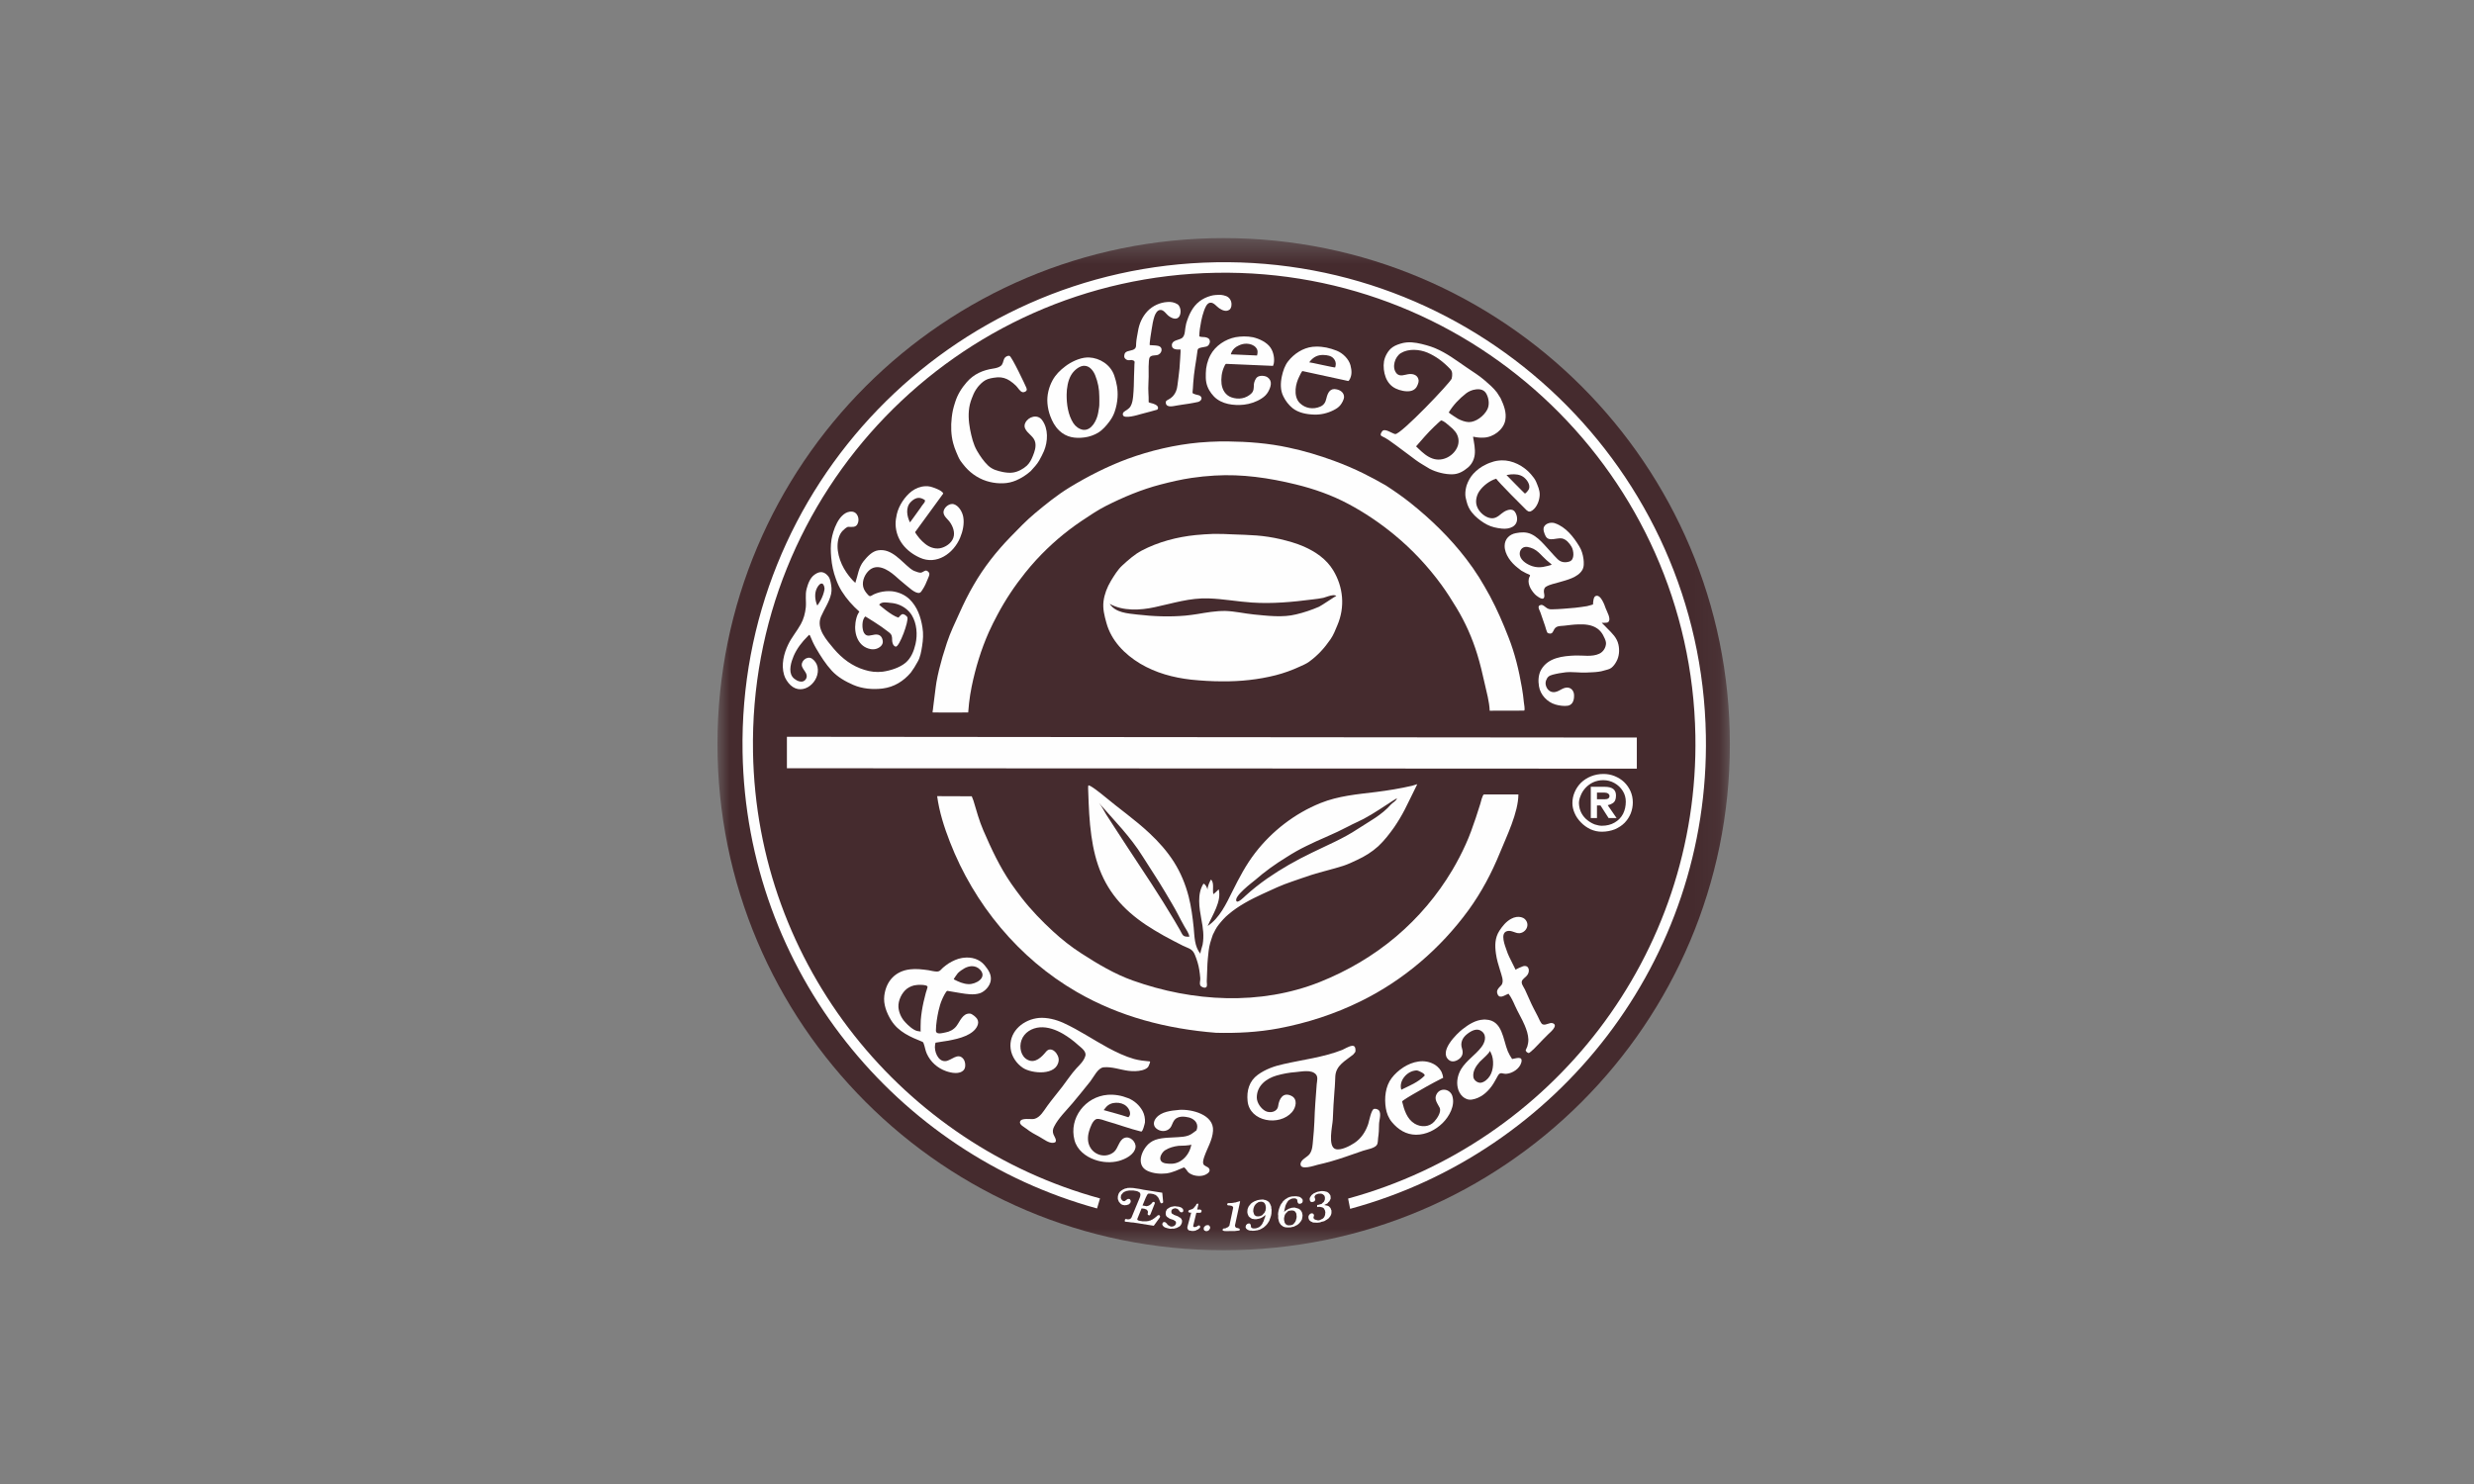 <?xml version="1.0" encoding="UTF-8"?>
<svg width="100px" height="60px" viewBox="0 0 100 60" version="1.1" xmlns="http://www.w3.org/2000/svg" xmlns:xlink="http://www.w3.org/1999/xlink">
    <rect x="0" y="0" width="100" height="60" fill="#808080" stroke="none"/>
    <!-- Generator: Sketch 63 (92445) - https://sketch.com -->
    <title>logo/coffeebean</title>
    <desc>Created with Sketch.</desc>
    <defs>
        <polygon id="path-1" points="0 0.451 40.921 0.451 40.921 41.373 0 41.373"></polygon>
    </defs>
    <g id="logo/coffeebean" stroke="none" stroke-width="1" fill="none" fill-rule="evenodd">
        <g id="Group-74" transform="translate(29, 9)">
            <g id="Group-3" transform="translate(0, 0.176)">
                <mask id="mask-2" fill="white">
                    <use xlink:href="#path-1"></use>
                </mask>
                <g id="Clip-2"></g>
                <path d="M20.461,0.451 C9.16,0.451 -0,9.611 -0,20.911 C-0,32.211 9.16,41.373 20.461,41.373 C31.76,41.373 40.922,32.211 40.922,20.911 C40.922,9.611 31.76,0.451 20.461,0.451" id="Fill-1" fill="#452B2E" mask="url(#mask-2)"></path>
            </g>
            <polygon id="Fill-4" fill="#FEFEFE" points="19.913 40.643 19.913 40.661 19.895 40.692 19.881 40.715 19.864 40.74 19.842 40.753 19.809 40.771 19.789 40.775 19.755 40.775 19.731 40.775 19.717 40.764 19.7 40.76 19.687 40.753 19.671 40.737 19.665 40.721 19.656 40.707 19.656 40.683 19.656 40.65 19.665 40.619 19.681 40.599 19.705 40.575 19.722 40.561 19.753 40.541 19.784 40.538 19.814 40.529 19.828 40.538 19.851 40.538 19.868 40.543 19.883 40.563 19.895 40.577 19.905 40.593 19.913 40.617"></polygon>
            <polygon id="Fill-6" fill="#FEFEFE" points="18.758 39.83 18.786 39.857 18.81 39.874 18.817 39.895 18.823 39.909 18.828 39.93 18.828 39.95 18.828 39.965 18.823 39.975 18.817 39.99 18.803 39.999 18.796 40.003 18.781 40.014 18.772 40.017 18.756 40.017 18.742 40.017 18.726 40.003 18.712 40.011 18.705 40 18.682 39.975 18.665 39.95 18.635 39.919 18.624 39.903 18.607 39.885 18.586 39.874 18.562 39.869 18.532 39.859 18.501 39.849 18.486 39.857 18.455 39.862 18.433 39.869 18.406 39.88 18.383 39.895 18.366 39.919 18.358 39.935 18.347 39.95 18.347 39.965 18.347 39.98 18.347 40.011 18.353 40.029 18.358 40.051 18.372 40.066 18.396 40.083 18.418 40.092 18.457 40.12 18.596 40.171 18.628 40.188 18.669 40.217 18.697 40.229 18.729 40.257 18.75 40.278 18.764 40.314 18.772 40.329 18.778 40.347 18.778 40.368 18.778 40.382 18.773 40.429 18.764 40.46 18.747 40.496 18.729 40.529 18.705 40.559 18.682 40.582 18.649 40.602 18.617 40.617 18.586 40.635 18.553 40.65 18.513 40.659 18.473 40.671 18.433 40.679 18.396 40.672 18.358 40.679 18.32 40.679 18.281 40.679 18.227 40.667 18.17 40.653 18.11 40.635 18.087 40.625 18.064 40.613 18.037 40.593 18.023 40.576 18.005 40.561 17.992 40.536 17.984 40.513 17.979 40.487 17.988 40.473 17.988 40.46 17.997 40.446 18.005 40.428 18.023 40.423 18.03 40.412 18.048 40.408 18.059 40.408 18.091 40.415 18.104 40.415 18.115 40.428 18.144 40.452 18.174 40.481 18.186 40.507 18.202 40.528 18.227 40.538 18.249 40.55 18.271 40.568 18.293 40.582 18.323 40.582 18.353 40.598 18.389 40.587 18.416 40.582 18.447 40.574 18.473 40.553 18.495 40.538 18.513 40.509 18.532 40.478 18.532 40.46 18.532 40.448 18.534 40.428 18.528 40.4 18.519 40.383 18.506 40.368 18.482 40.363 18.465 40.345 18.433 40.323 18.309 40.282 18.26 40.262 18.227 40.235 18.186 40.211 18.16 40.188 18.136 40.154 18.123 40.118 18.118 40.083 18.118 40.04 18.121 40.003 18.129 39.975 18.139 39.95 18.157 39.921 18.17 39.892 18.197 39.87 18.222 39.857 18.245 39.839 18.276 39.822 18.304 39.807 18.336 39.793 18.372 39.789 18.406 39.78 18.444 39.775 18.477 39.768 18.513 39.771 18.566 39.78 18.618 39.784 18.665 39.793 18.697 39.804 18.742 39.822"></polygon>
            <polygon id="Fill-8" fill="#FEFEFE" points="19.38 39.679 19.387 39.67 19.394 39.66 19.412 39.66 19.418 39.66 19.425 39.671 19.433 39.681 19.433 39.685 19.439 39.692 19.391 39.903 19.506 39.904 19.522 39.904 19.53 39.914 19.547 39.919 19.552 39.925 19.559 39.935 19.569 39.941 19.565 39.959 19.565 39.965 19.565 39.98 19.565 39.99 19.559 40.004 19.55 40.017 19.538 40.022 19.522 40.029 19.505 40.034 19.483 40.034 19.357 40.034 19.232 40.553 19.232 40.563 19.232 40.574 19.232 40.587 19.237 40.598 19.255 40.607 19.261 40.607 19.277 40.613 19.292 40.613 19.322 40.607 19.353 40.599 19.387 40.582 19.418 40.561 19.433 40.554 19.451 40.543 19.457 40.551 19.472 40.543 19.48 40.543 19.487 40.554 19.496 40.563 19.505 40.571 19.511 40.582 19.511 40.586 19.511 40.602 19.511 40.607 19.511 40.625 19.501 40.63 19.501 40.648 19.487 40.653 19.452 40.685 19.425 40.709 19.383 40.721 19.35 40.747 19.311 40.753 19.273 40.771 19.237 40.764 19.198 40.774 19.15 40.764 19.104 40.756 19.066 40.75 19.049 40.74 19.034 40.731 19.029 40.715 19.011 40.697 19.004 40.692 18.998 40.68 18.998 40.653 18.987 40.637 18.998 40.617 18.998 40.593 19.15 40.029 19.101 40.029 19.085 40.029 19.072 40.017 19.055 40.022 19.046 40.014 19.041 40.004 19.034 40 19.034 39.99 19.034 39.98 19.034 39.965 19.041 39.959 19.041 39.95 19.055 39.935 19.066 39.929 19.08 39.919 19.095 39.914 19.12 39.914 19.15 39.895 19.175 39.892 19.206 39.874 19.231 39.862 19.244 39.845 19.268 39.822 19.3 39.78 19.331 39.747 19.348 39.715 19.362 39.681"></polygon>
            <polygon id="Fill-10" fill="#FEFEFE" points="17.555 39.266 17.588 39.272 17.627 39.279 17.653 39.293 17.684 39.304 17.707 39.312 17.734 39.332 17.756 39.354 17.778 39.374 17.792 39.392 17.816 39.418 17.828 39.442 17.843 39.472 17.873 39.539 17.901 39.614 17.908 39.629 17.915 39.629 17.92 39.639 17.927 39.648 17.95 39.651 17.964 39.648 17.984 39.64 18.002 39.629 18.012 39.614 18.014 39.606 18.014 39.589 17.979 39.223 17.213 39.102 17.075 39.073 16.984 39.059 16.899 39.047 16.83 39.035 16.77 39.03 16.705 39.028 16.646 39.028 16.581 39.03 16.524 39.047 16.476 39.054 16.422 39.08 16.382 39.099 16.338 39.128 16.303 39.153 16.267 39.185 16.234 39.229 16.211 39.274 16.198 39.32 16.183 39.369 16.187 39.403 16.18 39.431 16.183 39.459 16.187 39.492 16.198 39.516 16.21 39.549 16.222 39.576 16.23 39.597 16.254 39.618 16.274 39.645 16.292 39.661 16.309 39.681 16.333 39.696 16.367 39.71 16.393 39.719 16.422 39.724 16.464 39.731 16.511 39.724 16.548 39.722 16.595 39.704 16.636 39.69 16.65 39.671 16.661 39.66 16.68 39.648 16.692 39.626 16.692 39.609 16.705 39.586 16.702 39.564 16.699 39.532 16.686 39.512 16.674 39.487 16.669 39.487 16.65 39.477 16.636 39.474 16.628 39.474 16.613 39.472 16.595 39.477 16.581 39.474 16.566 39.487 16.548 39.492 16.539 39.509 16.501 39.532 16.484 39.546 16.466 39.559 16.449 39.564 16.429 39.566 16.387 39.553 16.367 39.541 16.346 39.512 16.329 39.496 16.314 39.463 16.305 39.436 16.303 39.408 16.308 39.374 16.309 39.346 16.324 39.309 16.346 39.279 16.367 39.259 16.386 39.229 16.41 39.212 16.447 39.185 16.482 39.177 16.514 39.156 16.56 39.149 16.605 39.139 16.65 39.133 16.699 39.133 16.753 39.133 16.808 39.133 16.869 39.144 16.929 39.153 16.981 39.168 17.004 39.18 17.027 39.193 17.042 39.201 17.061 39.213 17.075 39.229 17.081 39.247 17.093 39.266 17.097 39.288 17.093 39.309 17.091 39.345 17.085 39.374 17.072 39.414 16.738 40.221 16.718 40.251 16.699 40.269 16.68 40.282 16.655 40.293 16.625 40.297 16.595 40.302 16.555 40.293 16.516 40.288 16.501 40.285 16.49 40.292 16.484 40.292 16.476 40.297 16.472 40.315 16.464 40.332 16.466 40.349 16.464 40.376 16.467 40.382 16.476 40.393 16.639 40.41 16.722 40.423 16.808 40.428 17.636 40.559 17.873 40.233 17.884 40.217 17.884 40.206 17.888 40.193 17.893 40.174 17.884 40.168 17.884 40.158 17.878 40.149 17.867 40.137 17.858 40.137 17.853 40.13 17.837 40.128 17.828 40.134 17.811 40.13 17.802 40.137 17.788 40.143 17.778 40.158 17.713 40.211 17.648 40.262 17.614 40.282 17.581 40.307 17.537 40.323 17.505 40.345 17.463 40.351 17.421 40.368 17.384 40.372 17.335 40.379 17.285 40.379 17.233 40.379 17.177 40.379 17.123 40.368 17.061 40.361 17.032 40.347 17.001 40.345 16.988 40.329 16.977 40.315 16.969 40.303 16.969 40.297 16.97 40.288 16.97 40.282 17.143 39.857 17.188 39.862 17.233 39.868 17.272 39.875 17.315 39.895 17.344 39.906 17.36 39.919 17.373 39.935 17.379 39.947 17.391 39.964 17.394 39.981 17.402 39.994 17.399 40.017 17.394 40.04 17.39 40.075 17.39 40.08 17.391 40.097 17.399 40.118 17.413 40.124 17.434 40.134 17.45 40.137 17.477 40.134 17.483 40.124 17.484 40.12 17.495 40.105 17.505 40.088 17.675 39.661 17.677 39.648 17.677 39.64 17.678 39.633 17.672 39.626 17.668 39.606 17.647 39.595 17.629 39.591 17.614 39.595 17.588 39.609 17.579 39.618 17.568 39.629 17.549 39.655 17.524 39.685 17.495 39.704 17.459 39.731 17.425 39.747 17.384 39.759 17.344 39.769 17.327 39.765 17.307 39.761 17.181 39.739 17.32 39.403 17.344 39.361 17.36 39.323 17.379 39.296 17.39 39.279 17.399 39.272 17.41 39.266 17.425 39.26 17.457 39.259 17.502 39.259"></polygon>
            <polygon id="Fill-12" fill="#FEFEFE" points="24.239 39.719 24.285 39.713 24.323 39.705 24.352 39.691 24.387 39.685 24.414 39.679 24.442 39.655 24.461 39.633 24.487 39.614 24.503 39.597 24.517 39.582 24.53 39.553 24.54 39.528 24.546 39.512 24.556 39.477 24.551 39.454 24.556 39.431 24.551 39.412 24.549 39.387 24.54 39.37 24.535 39.35 24.528 39.338 24.514 39.323 24.498 39.31 24.469 39.288 24.435 39.271 24.395 39.261 24.358 39.26 24.323 39.26 24.281 39.266 24.242 39.279 24.212 39.293 24.183 39.303 24.163 39.328 24.151 39.35 24.143 39.354 24.138 39.37 24.133 39.392 24.135 39.396 24.138 39.419 24.151 39.45 24.153 39.463 24.163 39.477 24.163 39.503 24.153 39.519 24.151 39.542 24.138 39.562 24.115 39.575 24.103 39.582 24.081 39.591 24.047 39.597 24.033 39.602 24.01 39.597 23.994 39.591 23.977 39.586 23.968 39.575 23.955 39.559 23.947 39.533 23.943 39.523 23.938 39.484 23.938 39.45 23.95 39.419 23.968 39.387 23.99 39.358 24.008 39.328 24.033 39.303 24.061 39.283 24.096 39.253 24.125 39.241 24.163 39.223 24.2 39.205 24.236 39.193 24.272 39.18 24.304 39.177 24.345 39.168 24.412 39.156 24.49 39.159 24.523 39.162 24.551 39.168 24.587 39.177 24.62 39.184 24.65 39.195 24.681 39.219 24.706 39.236 24.726 39.261 24.745 39.285 24.764 39.313 24.78 39.35 24.782 39.389 24.787 39.414 24.782 39.429 24.787 39.45 24.782 39.473 24.77 39.498 24.756 39.528 24.747 39.542 24.734 39.572 24.716 39.586 24.692 39.606 24.675 39.633 24.655 39.655 24.595 39.685 24.53 39.719 24.565 39.731 24.595 39.733 24.628 39.742 24.655 39.747 24.678 39.759 24.704 39.769 24.723 39.78 24.74 39.804 24.756 39.816 24.77 39.831 24.789 39.865 24.802 39.905 24.818 39.94 24.818 39.999 24.818 40.041 24.808 40.092 24.793 40.13 24.77 40.175 24.74 40.211 24.716 40.248 24.675 40.278 24.638 40.307 24.595 40.33 24.551 40.361 24.511 40.377 24.456 40.391 24.412 40.4 24.365 40.421 24.314 40.428 24.25 40.435 24.18 40.433 24.109 40.429 24.078 40.428 24.046 40.415 24.021 40.4 23.994 40.393 23.968 40.372 23.95 40.351 23.92 40.336 23.911 40.303 23.898 40.278 23.891 40.248 23.888 40.211 23.888 40.182 23.901 40.149 23.914 40.124 23.935 40.098 23.952 40.086 23.977 40.066 24.004 40.059 24.021 40.058 24.044 40.053 24.061 40.066 24.078 40.075 24.089 40.079 24.093 40.098 24.107 40.105 24.109 40.124 24.109 40.137 24.113 40.153 24.103 40.179 24.096 40.202 24.091 40.222 24.093 40.236 24.096 40.252 24.107 40.268 24.109 40.278 24.125 40.285 24.135 40.303 24.151 40.303 24.187 40.323 24.217 40.326 24.25 40.336 24.284 40.342 24.314 40.336 24.346 40.33 24.376 40.318 24.395 40.303 24.424 40.292 24.456 40.278 24.474 40.262 24.498 40.242 24.517 40.217 24.53 40.199 24.54 40.173 24.551 40.149 24.561 40.112 24.565 40.083 24.566 40.058 24.572 40.017 24.565 39.987 24.56 39.95 24.546 39.922 24.535 39.903 24.523 39.868 24.508 39.858 24.49 39.84 24.469 39.822 24.444 39.822 24.42 39.807 24.395 39.804 24.346 39.794 24.293 39.794 24.239 39.804"></polygon>
            <polygon id="Fill-14" fill="#FEFEFE" points="21.125 39.586 21.125 39.576 21.114 39.567 21.109 39.567 21.1 39.567 21.075 39.576 21.038 39.589 21.003 39.595 20.954 39.614 20.889 39.623 20.84 39.633 20.773 39.64 20.642 39.644 20.636 39.651 20.63 39.651 20.614 39.66 20.605 39.671 20.6 39.69 20.608 39.71 20.614 39.722 20.624 39.725 20.636 39.736 20.647 39.736 20.685 39.736 20.717 39.742 20.756 39.749 20.785 39.755 20.812 39.771 20.825 39.779 20.831 39.794 20.843 39.802 20.843 39.816 20.843 39.831 20.843 39.844 20.697 40.532 20.691 40.559 20.669 40.582 20.647 40.598 20.624 40.622 20.583 40.635 20.556 40.653 20.515 40.668 20.467 40.668 20.443 40.679 20.429 40.692 20.422 40.709 20.414 40.723 20.422 40.74 20.432 40.753 20.453 40.763 20.485 40.772 20.54 40.775 20.618 40.775 20.772 40.774 20.919 40.772 21.06 40.755 21.083 40.755 21.099 40.744 21.111 40.728 21.111 40.721 21.111 40.71 21.111 40.706 21.111 40.695 21.106 40.688 21.097 40.679 21.088 40.671 21.073 40.668 21.05 40.659 21.03 40.65 21.003 40.65 20.979 40.644 20.958 40.628 20.942 40.617 20.926 40.598 20.926 40.577 20.917 40.553 20.921 40.53"></polygon>
            <path d="M21.956,39.589 L21.915,39.589 L21.886,39.602 L21.852,39.609 L21.834,39.629 L21.8,39.644 L21.778,39.67 L21.756,39.681 L21.735,39.719 L21.715,39.738 L21.696,39.775 L21.686,39.804 L21.673,39.838 L21.666,39.868 L21.66,39.903 L21.66,39.93 L21.653,39.96 L21.666,40.017 L21.678,40.059 L21.695,40.099 L21.702,40.118 L21.709,40.13 L21.727,40.143 L21.743,40.15 L21.758,40.158 L21.775,40.173 L21.799,40.173 L21.813,40.179 L21.844,40.175 L21.867,40.182 L21.899,40.173 L21.93,40.173 L21.96,40.153 L21.989,40.149 L22.021,40.128 L22.044,40.105 L22.063,40.079 L22.086,40.058 L22.109,40.034 L22.123,40 L22.135,39.979 L22.152,39.947 L22.158,39.91 L22.161,39.874 L22.17,39.844 L22.165,39.812 L22.158,39.755 L22.148,39.713 L22.129,39.671 L22.121,39.66 L22.111,39.644 L22.096,39.629 L22.079,39.614 L22.063,39.606 L22.04,39.602 L22.021,39.591 L21.999,39.586 L21.978,39.586 L21.956,39.589 L21.956,39.589 Z M21.687,40.76 L21.629,40.763 L21.573,40.755 L21.508,40.753 L21.461,40.733 L21.44,40.728 L21.416,40.71 L21.397,40.695 L21.38,40.683 L21.366,40.667 L21.36,40.645 L21.349,40.63 L21.347,40.599 L21.354,40.574 L21.362,40.553 L21.366,40.53 L21.386,40.513 L21.404,40.494 L21.424,40.481 L21.447,40.47 L21.481,40.468 L21.502,40.468 L21.519,40.473 L21.535,40.488 L21.543,40.502 L21.55,40.521 L21.56,40.541 L21.563,40.586 L21.563,40.602 L21.573,40.619 L21.58,40.635 L21.599,40.647 L21.629,40.661 L21.66,40.667 L21.695,40.667 L21.724,40.667 L21.769,40.661 L21.808,40.65 L21.844,40.635 L21.886,40.619 L21.921,40.594 L21.952,40.568 L21.981,40.536 L22.009,40.502 L22.032,40.461 L22.05,40.421 L22.074,40.377 L22.091,40.326 L22.104,40.278 L22.129,40.229 L22.153,40.124 L22.099,40.162 L22.056,40.199 L22.002,40.229 L21.958,40.252 L21.904,40.268 L21.859,40.278 L21.81,40.288 L21.763,40.296 L21.732,40.292 L21.696,40.293 L21.664,40.285 L21.63,40.282 L21.609,40.278 L21.577,40.259 L21.555,40.248 L21.527,40.223 L21.506,40.211 L21.486,40.188 L21.464,40.168 L21.454,40.134 L21.44,40.105 L21.429,40.075 L21.424,40.044 L21.416,40.004 L21.422,39.95 L21.424,39.905 L21.44,39.849 L21.461,39.804 L21.481,39.76 L21.519,39.724 L21.548,39.68 L21.582,39.649 L21.63,39.614 L21.678,39.586 L21.719,39.564 L21.763,39.549 L21.817,39.528 L21.866,39.517 L21.915,39.508 L21.965,39.503 L22.02,39.498 L22.063,39.498 L22.104,39.512 L22.143,39.517 L22.182,39.532 L22.214,39.547 L22.246,39.567 L22.278,39.589 L22.305,39.618 L22.321,39.649 L22.346,39.685 L22.355,39.724 L22.377,39.759 L22.385,39.807 L22.388,39.858 L22.398,39.906 L22.395,39.987 L22.392,40.064 L22.378,40.143 L22.358,40.211 L22.33,40.285 L22.305,40.358 L22.269,40.415 L22.225,40.483 L22.176,40.538 L22.153,40.563 L22.121,40.587 L22.091,40.617 L22.063,40.637 L22.034,40.653 L22.002,40.672 L21.965,40.692 L21.93,40.709 L21.898,40.724 L21.852,40.733 L21.821,40.744 L21.775,40.747 L21.735,40.755 L21.687,40.76 Z" id="Fill-16" fill="#FEFEFE"></path>
            <path d="M23.184,39.939 L23.152,39.95 L23.114,39.95 L23.084,39.959 L23.049,39.98 L23.031,39.999 L23.009,40.026 L22.986,40.04 L22.965,40.075 L22.944,40.099 L22.932,40.128 L22.923,40.154 L22.916,40.188 L22.909,40.218 L22.9,40.252 L22.905,40.282 L22.9,40.321 L22.916,40.371 L22.923,40.421 L22.944,40.457 L22.955,40.478 L22.973,40.495 L22.987,40.509 L23.005,40.513 L23.021,40.529 L23.037,40.536 L23.063,40.538 L23.086,40.543 L23.109,40.541 L23.141,40.538 L23.171,40.538 L23.212,40.527 L23.245,40.515 L23.27,40.502 L23.292,40.474 L23.314,40.457 L23.334,40.423 L23.358,40.399 L23.369,40.366 L23.381,40.344 L23.389,40.302 L23.401,40.269 L23.406,40.236 L23.411,40.206 L23.41,40.175 L23.406,40.143 L23.401,40.089 L23.389,40.043 L23.364,40.011 L23.355,39.994 L23.343,39.98 L23.327,39.971 L23.311,39.959 L23.294,39.95 L23.278,39.948 L23.25,39.941 L23.231,39.941 L23.184,39.939 L23.184,39.939 Z M23.544,39.671 L23.521,39.669 L23.5,39.67 L23.479,39.655 L23.469,39.64 L23.455,39.626 L23.455,39.613 L23.443,39.588 L23.442,39.564 L23.437,39.541 L23.437,39.519 L23.429,39.496 L23.419,39.492 L23.411,39.481 L23.393,39.469 L23.376,39.462 L23.337,39.45 L23.303,39.454 L23.276,39.45 L23.226,39.462 L23.185,39.472 L23.158,39.492 L23.119,39.509 L23.089,39.533 L23.06,39.56 L23.035,39.602 L23.014,39.633 L22.993,39.671 L22.973,39.715 L22.955,39.761 L22.944,39.812 L22.932,39.862 L22.921,39.906 L22.905,40.011 L22.941,39.965 L22.993,39.929 L23.037,39.904 L23.084,39.874 L23.128,39.859 L23.175,39.845 L23.214,39.831 L23.25,39.83 L23.283,39.826 L23.32,39.822 L23.364,39.83 L23.395,39.845 L23.436,39.849 L23.46,39.862 L23.492,39.87 L23.517,39.885 L23.544,39.906 L23.567,39.929 L23.587,39.95 L23.604,39.98 L23.622,40.011 L23.633,40.04 L23.637,40.077 L23.65,40.118 L23.647,40.173 L23.642,40.218 L23.632,40.262 L23.621,40.315 L23.591,40.358 L23.572,40.393 L23.535,40.435 L23.505,40.469 L23.46,40.507 L23.424,40.532 L23.379,40.553 L23.334,40.577 L23.288,40.599 L23.233,40.607 L23.182,40.622 L23.133,40.625 L23.077,40.628 L23.021,40.628 L22.977,40.622 L22.935,40.617 L22.895,40.602 L22.851,40.582 L22.825,40.559 L22.795,40.538 L22.766,40.513 L22.742,40.474 L22.722,40.447 L22.703,40.408 L22.689,40.363 L22.68,40.315 L22.666,40.269 L22.664,40.218 L22.666,40.154 L22.659,40.092 L22.666,40.022 L22.68,39.95 L22.696,39.889 L22.722,39.812 L22.748,39.748 L22.782,39.681 L22.824,39.629 L22.864,39.566 L22.895,39.541 L22.918,39.519 L22.947,39.492 L22.977,39.472 L23.014,39.454 L23.041,39.429 L23.08,39.417 L23.119,39.397 L23.158,39.388 L23.197,39.378 L23.245,39.37 L23.283,39.37 L23.361,39.365 L23.424,39.37 L23.458,39.378 L23.486,39.381 L23.521,39.388 L23.544,39.4 L23.567,39.414 L23.587,39.429 L23.604,39.444 L23.621,39.463 L23.642,39.481 L23.65,39.499 L23.65,39.524 L23.659,39.549 L23.654,39.571 L23.65,39.595 L23.642,39.609 L23.632,39.629 L23.612,39.644 L23.591,39.66 L23.567,39.661 L23.544,39.671 Z" id="Fill-18" fill="#FEFEFE"></path>
            <path d="M15.463,39.454 C7.514,37.277 1.586,30.056 1.437,21.408 C1.254,10.904 9.647,2.213 20.154,2.029 C30.654,1.844 39.346,10.242 39.528,20.741 C39.686,29.631 33.698,37.22 25.491,39.459 L25.573,39.875 C33.977,37.599 40.114,29.832 39.952,20.736 C39.766,10.001 30.878,1.418 20.144,1.604 C9.409,1.794 0.828,10.68 1.015,21.416 C1.17,30.253 7.217,37.63 15.343,39.859 L15.463,39.454" id="Fill-20" fill="#FEFEFE"></path>
            <path d="M24.888,15.064 C24.938,15.063 24.978,15.068 25.015,15.092 C25.007,15.083 24.392,15.501 24.316,15.531 C24.021,15.659 23.707,15.766 23.39,15.84 C22.849,15.976 22.23,15.897 21.681,15.844 C21.297,15.806 20.916,15.713 20.528,15.702 C20.143,15.697 19.765,15.766 19.391,15.828 C19.234,15.852 19.08,15.874 18.922,15.889 C18.272,15.948 17.62,15.922 16.97,15.847 C16.581,15.801 16.087,15.776 15.854,15.413 C16.389,15.716 17.091,15.676 17.671,15.55 C18.417,15.392 19.092,15.165 19.868,15.195 C20.447,15.215 21.017,15.323 21.595,15.361 C22.423,15.418 23.246,15.34 24.068,15.234 C24.21,15.215 24.352,15.203 24.491,15.171 C24.597,15.144 24.757,15.071 24.888,15.064 M20.022,12.587 C20.29,12.585 20.557,12.587 20.822,12.605 C21.144,12.616 21.469,12.627 21.793,12.65 C22.114,12.676 22.428,12.724 22.741,12.796 C23.068,12.874 23.387,12.961 23.699,13.096 C24.175,13.307 24.609,13.601 24.886,14.054 C25.301,14.738 25.37,15.544 25.059,16.274 C24.983,16.462 24.898,16.675 24.782,16.843 C24.533,17.204 24.273,17.492 23.918,17.752 C23.802,17.838 23.66,17.895 23.528,17.956 C23.216,18.1 22.895,18.216 22.562,18.301 C21.867,18.478 21.138,18.553 20.421,18.548 C19.991,18.548 19.572,18.523 19.146,18.479 C18.421,18.397 17.719,18.207 17.091,17.834 C16.455,17.452 15.916,16.902 15.72,16.178 C15.64,15.892 15.568,15.61 15.605,15.311 C15.64,15.024 15.754,14.736 15.9,14.492 C16.026,14.283 16.183,14.026 16.365,13.861 C16.595,13.649 16.869,13.406 17.148,13.261 C17.82,12.908 18.58,12.709 19.332,12.633 C19.564,12.609 19.795,12.597 20.022,12.587" id="Fill-22" fill="#FEFEFE"></path>
            <path d="M20.137,2.927 C20.242,2.915 20.351,2.916 20.45,2.938 C20.614,2.972 20.712,3.042 20.764,3.196 C20.794,3.293 20.781,3.456 20.697,3.52 C20.562,3.619 20.403,3.545 20.282,3.464 C20.172,3.393 20.057,3.215 19.91,3.239 C19.773,3.261 19.705,3.462 19.664,3.572 C19.617,3.703 19.581,3.842 19.553,3.983 C19.516,4.177 19.476,4.401 19.476,4.601 C19.556,4.631 19.617,4.622 19.7,4.631 C19.795,4.647 19.885,4.674 19.902,4.783 C19.917,4.867 19.856,4.986 19.765,5.011 C19.679,5.035 19.587,5.039 19.501,5.066 C19.401,5.094 19.408,5.148 19.395,5.236 C19.385,5.304 19.374,5.372 19.366,5.445 C19.344,5.581 19.324,5.719 19.302,5.854 C19.272,6.063 19.244,6.274 19.231,6.484 C19.222,6.614 19.218,6.743 19.202,6.872 C19.193,6.938 19.447,6.969 19.484,6.99 C19.644,7.079 19.547,7.224 19.418,7.253 C19.299,7.281 19.177,7.299 19.058,7.321 C18.898,7.35 18.736,7.362 18.578,7.394 C18.444,7.414 18.17,7.498 18.125,7.312 C18.103,7.224 18.149,7.194 18.222,7.157 C18.294,7.12 18.353,7.078 18.409,7.019 C18.523,6.894 18.575,6.745 18.593,6.58 C18.617,6.358 18.657,6.135 18.675,5.909 C18.68,5.854 18.73,5.132 18.719,5.132 C18.589,5.132 18.364,5.149 18.367,4.956 C18.368,4.756 18.632,4.754 18.758,4.679 C18.844,4.631 18.877,4.524 18.89,4.432 C18.906,4.315 18.917,4.202 18.945,4.086 C18.995,3.911 19.062,3.735 19.151,3.577 C19.33,3.259 19.59,3.058 19.941,2.961 C20.004,2.943 20.07,2.931 20.137,2.927" id="Fill-24" fill="#FEFEFE"></path>
            <path d="M18.186,3.21 C18.327,3.196 18.468,3.222 18.59,3.298 C18.758,3.399 18.773,3.794 18.575,3.871 C18.463,3.911 18.333,3.845 18.244,3.779 C18.138,3.703 18.037,3.511 17.885,3.532 C17.769,3.548 17.697,3.691 17.662,3.794 C17.609,3.952 17.577,4.138 17.552,4.303 C17.545,4.351 17.442,4.952 17.478,4.954 C17.582,4.964 17.703,4.96 17.804,4.982 C18.048,5.035 17.963,5.332 17.752,5.36 C17.66,5.374 17.53,5.36 17.47,5.451 C17.413,5.539 17.429,6.083 17.429,6.23 C17.429,6.444 17.404,6.655 17.419,6.87 C17.427,7.001 17.432,7.127 17.429,7.259 C17.429,7.278 17.587,7.312 17.604,7.318 C17.669,7.338 17.734,7.368 17.78,7.416 C17.818,7.458 17.826,7.535 17.766,7.566 C17.729,7.584 17.284,7.694 17.107,7.744 C17.004,7.774 16.438,7.95 16.389,7.782 C16.356,7.664 16.482,7.621 16.558,7.566 C16.615,7.526 16.667,7.482 16.701,7.421 C16.77,7.301 16.789,7.149 16.803,7.014 C16.828,6.745 16.835,6.472 16.838,6.199 C16.84,6.043 16.854,5.886 16.854,5.729 C16.854,5.69 16.877,5.621 16.84,5.593 C16.814,5.568 16.763,5.563 16.73,5.555 C16.711,5.553 16.681,5.563 16.661,5.563 C16.638,5.564 16.617,5.564 16.595,5.563 C16.553,5.556 16.511,5.534 16.482,5.5 C16.452,5.474 16.438,5.43 16.442,5.388 C16.442,5.353 16.458,5.294 16.482,5.262 C16.587,5.153 16.78,5.199 16.882,5.087 C16.932,5.03 16.918,4.945 16.924,4.876 C16.932,4.712 16.974,4.55 16.999,4.386 C17.046,4.086 17.177,3.794 17.388,3.575 C17.592,3.362 17.893,3.227 18.186,3.21" id="Fill-26" fill="#FEFEFE"></path>
            <path d="M11.744,5.388 C11.764,5.384 11.785,5.384 11.804,5.388 C11.896,5.411 12.461,6.61 12.485,6.676 C12.501,6.726 12.518,6.76 12.479,6.807 C12.449,6.839 12.37,6.871 12.325,6.854 C12.223,6.824 12.143,6.67 12.068,6.597 C11.988,6.522 11.907,6.449 11.814,6.391 C11.666,6.293 11.497,6.246 11.322,6.255 C11.266,6.261 11.213,6.264 11.159,6.274 C11.083,6.289 10.999,6.3 10.927,6.328 C10.794,6.376 10.692,6.464 10.598,6.562 C10.571,6.59 10.548,6.62 10.524,6.646 C10.498,6.677 10.472,6.713 10.452,6.748 C10.38,6.858 10.326,6.98 10.282,7.102 C10.253,7.183 10.221,7.267 10.202,7.353 C10.126,7.686 10.148,8.03 10.212,8.366 C10.272,8.662 10.338,8.958 10.49,9.223 C10.611,9.433 10.761,9.651 10.934,9.818 C11.115,9.989 11.31,10.035 11.544,10.086 C11.675,10.109 11.809,10.126 11.942,10.106 C12.139,10.08 12.363,9.96 12.506,9.827 C12.623,9.716 12.692,9.579 12.75,9.431 C12.817,9.265 12.88,9.084 12.848,8.902 C12.805,8.642 12.536,8.548 12.434,8.322 C12.402,8.25 12.407,8.167 12.443,8.097 C12.565,7.843 12.938,7.731 13.123,7.986 C13.382,8.337 13.358,8.85 13.198,9.236 C13.145,9.367 13.074,9.489 13.007,9.615 C12.916,9.776 12.785,9.91 12.663,10.046 C12.483,10.206 12.294,10.326 12.071,10.424 C11.907,10.493 11.73,10.535 11.551,10.539 C11.369,10.548 11.187,10.528 11.011,10.486 C10.627,10.396 10.282,10.18 10.023,9.885 C9.953,9.804 9.883,9.716 9.821,9.628 C9.748,9.517 9.701,9.39 9.647,9.265 C9.599,9.155 9.56,9.038 9.528,8.92 C9.439,8.587 9.429,8.23 9.469,7.885 C9.479,7.786 9.496,7.684 9.516,7.586 C9.538,7.476 9.574,7.373 9.606,7.266 C9.701,6.958 9.864,6.695 10.074,6.454 C10.361,6.123 10.73,5.962 11.157,5.9 C11.254,5.884 11.368,5.859 11.448,5.798 C11.54,5.73 11.544,5.611 11.586,5.514 C11.609,5.454 11.677,5.401 11.744,5.388" id="Fill-28" fill="#FEFEFE"></path>
            <path d="M20.62,8.847 C21.447,8.857 22.273,8.92 23.083,9.096 C23.707,9.226 24.316,9.411 24.914,9.629 C25.323,9.779 25.724,9.949 26.114,10.142 C26.419,10.296 26.717,10.451 27.014,10.625 C27.355,10.847 27.687,11.076 28.006,11.33 C28.84,11.995 29.612,12.746 30.261,13.593 C30.446,13.834 30.625,14.088 30.788,14.348 C30.941,14.599 31.09,14.853 31.229,15.11 C31.518,15.652 31.754,16.2 31.974,16.766 C32.231,17.416 32.395,18.1 32.513,18.787 C32.549,18.99 32.577,19.193 32.595,19.395 C32.602,19.453 32.646,19.686 32.612,19.729 C32.62,19.737 31.214,19.728 31.214,19.737 C31.199,19.362 31.09,18.989 31.009,18.625 C30.922,18.233 30.831,17.845 30.714,17.465 C30.512,16.8 30.229,16.165 29.869,15.571 C29.681,15.257 29.485,14.953 29.272,14.657 C28.723,13.903 28.078,13.213 27.359,12.622 C26.789,12.151 26.153,11.721 25.501,11.375 C24.83,11.016 24.111,10.765 23.371,10.584 C22.289,10.321 21.213,10.161 20.093,10.228 C19.784,10.246 19.472,10.277 19.169,10.322 C18.745,10.384 18.323,10.483 17.912,10.59 C17.138,10.791 16.406,11.099 15.694,11.459 C15.353,11.633 15.041,11.848 14.722,12.059 C14.051,12.509 13.433,13.042 12.884,13.638 C12.729,13.807 12.579,13.982 12.437,14.16 C12.009,14.693 11.637,15.253 11.318,15.854 C11.196,16.084 11.077,16.314 10.974,16.546 C10.66,17.248 10.428,18.013 10.274,18.766 C10.23,18.985 10.194,19.209 10.169,19.434 C10.155,19.558 10.143,19.683 10.135,19.806 C10.129,19.807 8.704,19.811 8.701,19.806 C8.687,19.793 8.707,19.704 8.709,19.69 C8.715,19.632 8.722,19.578 8.729,19.517 C8.763,19.279 8.79,19.037 8.82,18.799 C8.829,18.726 8.838,18.656 8.85,18.588 C8.912,18.238 8.998,17.899 9.096,17.558 C9.154,17.364 9.215,17.176 9.275,16.988 C9.409,16.58 9.603,16.178 9.78,15.789 C9.952,15.403 10.14,15.022 10.353,14.657 C10.764,13.942 11.273,13.296 11.846,12.706 C12.162,12.379 12.487,12.042 12.836,11.75 C13.283,11.377 13.729,11.016 14.225,10.711 C14.97,10.258 15.755,9.857 16.573,9.554 C17.496,9.215 18.5,8.981 19.476,8.892 C19.761,8.868 20.047,8.853 20.33,8.847 L20.62,8.847 Z" id="Fill-30" fill="#FEFEFE"></path>
            <path d="M35.491,15.1 C35.701,15.005 35.861,15.476 35.905,15.602 C35.948,15.722 36.143,16.039 36.002,16.153 C35.956,16.195 35.809,16.173 35.743,16.182 L35.856,16.292 C35.856,16.292 35.968,16.409 35.969,16.409 C36.163,16.605 36.356,16.781 36.418,17.061 C36.468,17.284 36.45,17.542 36.336,17.744 C36.286,17.838 36.219,17.934 36.133,18 C36.046,18.068 35.935,18.078 35.831,18.112 C35.759,18.135 35.687,18.15 35.612,18.159 C35.458,18.181 35.291,18.183 35.136,18.191 C34.851,18.207 34.562,18.153 34.278,18.183 C34.107,18.204 33.929,18.233 33.758,18.279 C33.609,18.319 33.546,18.371 33.494,18.508 C33.47,18.574 33.467,18.643 33.484,18.708 C33.515,18.841 33.619,18.965 33.758,18.981 C34.002,19.017 34.163,18.754 34.403,18.806 C34.537,18.833 34.614,18.957 34.623,19.085 C34.636,19.276 34.584,19.496 34.374,19.533 C34.222,19.558 34.015,19.528 33.868,19.484 C33.536,19.384 33.262,19.093 33.206,18.747 C33.168,18.527 33.181,18.271 33.295,18.075 C33.576,17.585 34.171,17.522 34.676,17.503 C34.983,17.492 35.351,17.568 35.641,17.432 C35.804,17.359 35.916,17.18 35.916,17 C35.915,16.902 35.837,16.754 35.792,16.669 C35.736,16.57 35.661,16.48 35.565,16.413 C35.342,16.255 35.051,16.234 34.787,16.245 C34.599,16.249 34.412,16.278 34.224,16.298 C34.023,16.32 33.88,16.291 33.793,16.502 C33.744,16.615 33.683,16.637 33.569,16.6 C33.521,16.585 33.468,16.345 33.451,16.304 C33.388,16.125 33.329,15.943 33.265,15.765 C33.224,15.651 33.106,15.485 33.29,15.458 C33.358,15.446 33.435,15.518 33.484,15.555 C33.559,15.617 33.628,15.639 33.727,15.636 C34.042,15.631 34.355,15.599 34.668,15.573 C34.829,15.56 34.988,15.528 35.148,15.507 C35.217,15.495 35.379,15.44 35.39,15.44 C35.395,15.324 35.409,15.137 35.491,15.1" id="Fill-32" fill="#FEFEFE"></path>
            <polygon id="Fill-34" fill="#FEFEFE" points="37.161 20.82 37.161 22.078 2.807 22.061 2.807 20.789"></polygon>
            <path d="M30.988,23.119 L32.374,23.119 C32.37,23.857 31.901,24.806 31.623,25.488 C31.291,26.303 30.876,27.082 30.361,27.793 C29.224,29.351 27.732,30.632 25.999,31.482 C24.954,31.998 23.833,32.361 22.687,32.578 C21.846,32.736 21.006,32.777 20.154,32.757 C18.165,32.599 16.258,32.109 14.521,31.104 C12.177,29.75 10.372,27.555 9.397,25.043 C9.162,24.441 8.967,23.829 8.88,23.19 L10.279,23.195 L10.346,23.367 C10.469,23.773 10.578,24.187 10.748,24.576 C11.075,25.332 11.412,26.056 11.879,26.734 C12.014,26.925 12.151,27.115 12.294,27.299 C12.673,27.788 13.107,28.235 13.558,28.651 C13.91,28.976 14.299,29.284 14.7,29.541 C15.353,29.965 16.06,30.387 16.798,30.647 C19.21,31.506 21.939,31.664 24.355,30.701 C25.465,30.257 26.512,29.643 27.425,28.871 C28.329,28.107 29.1,27.195 29.704,26.178 C29.902,25.843 30.083,25.498 30.243,25.142 C30.402,24.794 30.53,24.429 30.652,24.067 C30.714,23.88 30.774,23.694 30.833,23.504 C30.849,23.453 30.922,23.119 30.988,23.119" id="Fill-36" fill="#FEFEFE"></path>
            <path d="M32.298,28.074 C32.423,28.059 32.55,28.079 32.641,28.166 C32.855,28.381 32.689,28.706 32.417,28.73 C32.248,28.741 32.105,28.603 31.926,28.644 C31.61,28.72 31.843,29.258 31.9,29.43 C31.956,29.607 32.041,29.761 32.12,29.923 C32.168,30.019 32.212,30.117 32.264,30.213 C32.255,30.192 32.538,30.069 32.566,30.065 C32.823,30.001 32.855,30.297 32.714,30.449 C32.666,30.498 32.603,30.547 32.555,30.6 C32.434,30.732 32.578,30.882 32.639,31.009 C32.704,31.151 32.771,31.295 32.833,31.439 C32.927,31.66 33.044,31.872 33.155,32.088 C33.197,32.162 33.277,32.391 33.359,32.418 C33.501,32.465 33.643,32.319 33.771,32.373 C34,32.467 33.646,32.75 33.578,32.818 C33.435,32.964 33.285,33.107 33.148,33.258 C33.047,33.369 32.945,33.468 32.827,33.561 L32.779,33.576 L32.749,33.561 L32.703,33.529 L32.668,33.478 C32.659,33.47 32.731,33.329 32.735,33.31 C32.763,33.219 32.779,33.123 32.777,33.024 C32.771,32.829 32.704,32.635 32.63,32.457 C32.515,32.184 32.357,31.933 32.238,31.664 C32.163,31.492 32.088,31.329 31.974,31.177 C31.844,31.221 31.633,31.399 31.54,31.214 C31.453,31.039 31.579,30.95 31.681,30.836 C31.813,30.685 31.683,30.409 31.638,30.244 C31.568,30.018 31.496,29.788 31.465,29.549 C31.421,29.226 31.422,28.92 31.604,28.635 C31.727,28.445 31.88,28.255 32.083,28.148 C32.143,28.113 32.22,28.086 32.298,28.074" id="Fill-38" fill="#FEFEFE"></path>
            <path d="M12.985,32.157 C13.323,32.128 13.688,32.223 13.99,32.361 C14.621,32.65 15.179,33.034 15.789,33.364 C16.12,33.542 16.478,33.713 16.843,33.817 C17.054,33.874 17.262,33.896 17.478,33.915 C17.516,33.917 17.419,34.125 17.404,34.143 C17.345,34.211 17.251,34.247 17.165,34.271 C16.984,34.318 16.787,34.316 16.607,34.294 C16.28,34.251 15.938,34.12 15.609,34.153 C15.376,34.175 15.207,34.547 15.075,34.716 C14.84,35.012 14.601,35.305 14.357,35.597 C14.114,35.887 13.779,36.206 13.608,36.55 C13.551,36.655 13.54,36.759 13.582,36.866 C13.632,36.984 13.785,37.19 13.568,37.206 C13.385,37.223 13.178,37.051 13.027,36.97 C12.841,36.87 12.646,36.765 12.482,36.633 C12.406,36.571 12.187,36.47 12.232,36.346 C12.29,36.179 12.676,36.268 12.803,36.239 C13.048,36.183 13.198,35.897 13.335,35.71 C13.526,35.448 13.733,35.202 13.931,34.946 C14.124,34.694 14.299,34.421 14.516,34.186 C14.655,34.04 14.808,33.896 14.869,33.695 C14.926,33.508 14.698,33.358 14.576,33.249 C14.387,33.077 14.182,32.925 13.964,32.797 C13.684,32.636 13.362,32.515 13.037,32.536 C12.708,32.561 12.397,32.742 12.286,33.064 C12.189,33.339 12.263,33.723 12.548,33.855 C12.848,34.002 13.109,33.733 13.281,33.522 C13.495,33.259 13.821,33.626 13.792,33.883 C13.718,34.505 12.703,34.413 12.346,34.175 C12.085,34.002 11.888,33.708 11.85,33.397 C11.772,32.766 12.279,32.277 12.88,32.172 C12.914,32.164 12.948,32.159 12.985,32.157" id="Fill-40" fill="#FEFEFE"></path>
            <path d="M25.645,33.284 C25.782,33.265 25.79,33.394 25.79,33.495 L25.775,33.542 L25.693,33.641 C25.386,33.888 25.004,34.068 24.974,34.508 C24.965,34.654 24.965,34.8 24.953,34.944 C24.953,34.944 24.937,35.138 24.937,35.143 C24.907,35.494 24.887,35.897 24.872,36.268 C24.862,36.501 24.653,37.368 24.989,37.46 C25.205,37.523 25.569,37.329 25.745,37.212 C26.023,37.028 26.199,36.753 26.305,36.441 C26.334,36.359 26.428,35.833 26.548,35.833 L26.612,35.833 C26.612,35.833 26.658,35.846 26.659,35.846 C26.886,35.924 26.741,36.274 26.741,36.461 C26.741,36.644 26.732,36.831 26.704,37.009 C26.694,37.086 26.699,37.203 26.663,37.276 C26.585,37.426 26.248,37.474 26.098,37.525 C25.858,37.608 25.616,37.689 25.375,37.775 C25.008,37.901 24.63,38.011 24.25,38.096 C24.131,38.125 23.568,38.326 23.568,38.072 C23.568,37.878 23.842,37.794 23.941,37.651 C24.052,37.491 24.056,37.283 24.073,37.096 C24.096,36.847 24.12,36.602 24.128,36.351 C24.143,35.845 24.183,35.342 24.222,34.837 C24.233,34.716 24.284,34.541 24.188,34.437 C24.005,34.232 23.603,34.328 23.367,34.347 C23.107,34.365 22.847,34.415 22.594,34.487 C22.182,34.607 21.8,34.897 21.8,35.374 C21.8,35.588 21.97,35.826 22.152,35.922 C22.338,36.016 22.631,35.962 22.664,35.715 C22.703,35.427 22.861,35.143 23.194,35.305 C23.464,35.432 23.388,35.773 23.224,35.964 C22.713,36.55 21.51,36.356 21.428,35.517 C21.385,35.097 21.495,34.707 21.841,34.455 C22.148,34.232 22.505,34.104 22.874,34.024 C23.681,33.839 24.48,33.752 25.257,33.448 C25.319,33.425 25.512,33.301 25.645,33.284" id="Fill-42" fill="#FEFEFE"></path>
            <path d="M36.056,23.182 C36.056,23.143 36.036,23.109 35.999,23.084 C35.962,23.058 35.907,23.044 35.835,23.044 L35.55,23.044 L35.55,23.316 L35.855,23.316 C35.989,23.316 36.056,23.27 36.056,23.182 L36.056,23.182 Z M36.343,24.075 L36.02,24.075 L35.692,23.564 L35.55,23.564 L35.55,24.075 L35.3,24.075 L35.3,22.811 L35.855,22.811 C36.012,22.811 36.128,22.839 36.206,22.897 C36.28,22.955 36.319,23.044 36.319,23.164 C36.319,23.244 36.306,23.309 36.286,23.356 C36.263,23.409 36.226,23.451 36.177,23.479 C36.13,23.511 36.065,23.537 35.985,23.556 L36.343,24.075 Z M36.715,23.413 C36.715,23.257 36.676,23.109 36.592,22.978 C36.508,22.843 36.396,22.738 36.256,22.66 C36.118,22.582 35.966,22.543 35.804,22.543 C35.655,22.543 35.518,22.574 35.396,22.629 C35.272,22.689 35.168,22.766 35.083,22.859 C34.999,22.952 34.934,23.054 34.891,23.169 C34.844,23.275 34.821,23.379 34.821,23.481 C34.828,23.629 34.862,23.762 34.924,23.879 C34.987,23.991 35.067,24.088 35.166,24.163 C35.265,24.241 35.363,24.296 35.466,24.335 C35.567,24.365 35.658,24.387 35.744,24.387 C35.946,24.387 36.118,24.343 36.264,24.257 C36.411,24.173 36.525,24.056 36.603,23.908 C36.678,23.76 36.715,23.594 36.715,23.413 L36.715,23.413 Z M36.999,23.445 C36.999,23.595 36.97,23.743 36.916,23.886 C36.859,24.027 36.777,24.153 36.669,24.266 C36.559,24.377 36.429,24.461 36.273,24.53 C36.115,24.592 35.939,24.627 35.744,24.628 C35.582,24.628 35.428,24.592 35.283,24.526 C35.139,24.457 35.011,24.365 34.902,24.251 C34.788,24.135 34.703,24.009 34.645,23.872 C34.586,23.736 34.557,23.604 34.557,23.474 C34.557,23.32 34.586,23.172 34.647,23.03 C34.708,22.885 34.794,22.759 34.904,22.647 C35.018,22.539 35.151,22.451 35.307,22.388 C35.464,22.325 35.633,22.292 35.815,22.292 C35.969,22.292 36.122,22.321 36.264,22.378 C36.409,22.438 36.538,22.517 36.646,22.619 C36.756,22.725 36.842,22.848 36.905,22.987 C36.967,23.129 36.999,23.279 36.999,23.445 L36.999,23.445 Z" id="Fill-44" fill="#FEFEFE"></path>
            <path d="M4.233,14.596 C4.305,14.617 4.338,14.775 4.325,14.838 C4.298,14.988 4.245,15.13 4.174,15.264 C4.138,15.336 4.091,15.403 4.046,15.471 L4.029,15.471 C3.939,15.253 3.912,14.975 4.027,14.765 C4.06,14.704 4.144,14.571 4.233,14.596 M5.335,11.69 C5.353,11.688 5.373,11.684 5.394,11.684 C5.669,11.672 5.768,12 5.654,12.199 C5.577,12.336 5.417,12.301 5.288,12.301 C5.224,12.301 5.105,12.415 5.063,12.457 C4.992,12.529 4.945,12.616 4.911,12.713 C4.755,13.183 4.94,13.746 5.209,14.14 C5.312,14.29 5.437,14.446 5.572,14.566 C5.68,14.256 5.696,13.954 5.911,13.683 C6.059,13.502 6.254,13.285 6.497,13.25 C7.042,13.168 7.413,13.683 7.794,13.985 C7.85,14.027 7.91,14.069 7.977,14.092 C8.036,14.116 8.173,14.169 8.235,14.152 C8.297,14.134 8.347,14.088 8.41,14.071 C8.47,14.054 8.555,14.134 8.564,14.187 C8.574,14.256 8.528,14.34 8.503,14.404 C8.442,14.56 8.376,14.712 8.282,14.85 C8.26,14.886 8.218,14.955 8.173,14.967 C7.996,15.024 7.687,14.701 7.56,14.609 C7.426,14.503 7.301,14.388 7.173,14.276 C6.884,14.026 6.434,13.746 6.098,14.091 C5.921,14.273 5.813,14.575 5.921,14.815 C5.965,14.912 6.03,14.993 6.107,15.071 L6.123,15.088 L6.171,15.102 C6.195,15.11 6.294,15.041 6.321,15.03 C6.398,14.995 6.479,14.967 6.559,14.946 C6.719,14.905 6.892,14.891 7.058,14.906 C7.315,14.936 7.568,15.043 7.76,15.224 C8.077,15.531 8.216,15.936 8.286,16.367 C8.329,16.62 8.312,16.876 8.271,17.129 C8.238,17.335 8.199,17.579 8.089,17.76 L7.959,17.984 L7.814,18.196 C7.515,18.546 7.137,18.779 6.674,18.838 C6.279,18.885 5.857,18.851 5.489,18.691 C5.167,18.55 4.865,18.379 4.623,18.12 C4.375,17.851 4.17,17.526 3.986,17.211 C3.89,17.045 3.811,16.873 3.741,16.698 L3.725,16.679 L3.707,16.666 C3.707,16.666 3.651,16.721 3.645,16.728 C3.411,16.961 3.211,17.22 3.08,17.522 C2.981,17.758 2.861,18.135 3.031,18.365 C3.112,18.473 3.277,18.569 3.413,18.558 C3.539,18.548 3.638,18.412 3.601,18.282 C3.571,18.161 3.468,18.075 3.423,17.96 C3.339,17.744 3.616,17.503 3.815,17.626 C3.929,17.7 4.016,17.828 4.044,17.96 C4.172,18.553 3.458,19.17 2.954,18.703 C2.842,18.599 2.732,18.431 2.691,18.282 C2.573,17.876 2.679,17.429 2.861,17.055 C2.999,16.766 3.211,16.521 3.367,16.24 C3.485,16.029 3.545,15.795 3.571,15.555 C3.594,15.304 3.537,15.048 3.606,14.801 C3.66,14.599 3.747,14.355 3.929,14.231 C4.142,14.077 4.325,14.103 4.485,14.307 C4.535,14.374 4.556,14.451 4.572,14.525 C4.606,14.687 4.629,14.846 4.594,15.01 C4.52,15.343 4.32,15.617 4.186,15.929 C3.976,16.415 4.42,16.887 4.706,17.234 C4.871,17.427 5.055,17.603 5.266,17.752 C5.472,17.895 5.699,18.01 5.936,18.081 C6.175,18.159 6.427,18.187 6.678,18.157 C6.986,18.115 7.364,17.996 7.603,17.796 C7.826,17.608 7.941,17.319 8.005,17.04 C8.092,16.66 8.06,16.213 7.856,15.875 C7.738,15.682 7.541,15.529 7.332,15.449 C7.223,15.407 7.106,15.383 6.991,15.375 C6.855,15.363 6.665,15.321 6.557,15.425 L6.544,15.44 L6.544,15.458 C6.544,15.458 7.033,15.892 7.315,15.971 C7.356,15.933 7.415,15.847 7.468,15.833 C7.537,15.814 7.643,15.897 7.674,15.951 C7.746,16.093 7.351,17.177 7.203,17.144 C7.098,17.119 7.06,16.973 7.06,16.882 C7.06,16.738 7.053,16.66 6.936,16.569 C6.741,16.415 6.539,16.274 6.329,16.142 C6.212,16.071 6.096,15.996 5.979,15.924 C5.824,16.045 5.835,16.45 5.928,16.595 C6.039,16.772 6.202,16.675 6.363,16.657 C6.548,16.635 6.658,16.728 6.682,16.917 C6.692,16.995 6.663,17.062 6.611,17.119 C6.504,17.226 6.344,17.273 6.197,17.245 C5.689,17.154 5.512,16.633 5.579,16.173 C5.598,16.045 5.632,15.891 5.704,15.778 L5.736,15.73 C5.461,15.485 5.221,15.219 5.024,14.904 C4.925,14.747 4.85,14.584 4.788,14.409 C4.684,14.128 4.623,13.844 4.598,13.544 C4.577,13.294 4.569,13.056 4.61,12.809 C4.669,12.454 4.896,11.766 5.335,11.69" id="Fill-46" fill="#FEFEFE"></path>
            <path d="M8.07,11.137 C8.142,11.121 8.212,11.133 8.281,11.161 C8.309,11.175 8.345,11.19 8.371,11.208 C8.417,11.254 8.365,11.319 8.336,11.355 C8.287,11.415 8.241,11.477 8.201,11.542 C8.113,11.669 8.023,11.789 7.935,11.912 C7.883,11.98 7.832,12.053 7.782,12.121 C7.656,11.878 7.595,11.513 7.814,11.296 C7.895,11.212 7.981,11.157 8.07,11.137 M8.396,10.659 C8.467,10.654 8.54,10.659 8.612,10.676 C8.704,10.7 9.075,10.821 9.126,10.948 L9.119,10.965 L7.992,12.51 C7.976,12.531 8.145,12.742 8.166,12.767 C8.236,12.848 8.313,12.923 8.396,12.989 C8.559,13.122 8.775,13.203 8.989,13.168 C9.213,13.129 9.459,12.965 9.534,12.744 C9.609,12.528 9.519,12.286 9.393,12.108 C9.277,11.947 9.052,11.818 9.171,11.585 C9.238,11.458 9.4,11.348 9.547,11.383 C9.759,11.445 9.901,11.703 9.936,11.904 C9.983,12.174 9.917,12.485 9.811,12.735 C9.547,13.374 8.862,13.859 8.181,13.548 C7.626,13.298 7.222,12.833 7.2,12.206 C7.197,12.063 7.219,11.926 7.251,11.785 C7.331,11.44 7.575,11.07 7.856,10.858 C8.014,10.743 8.201,10.667 8.396,10.659" id="Fill-48" fill="#FEFEFE"></path>
            <path d="M14.773,5.793 C14.791,5.791 14.812,5.79 14.829,5.79 C15.047,5.79 15.197,5.995 15.27,6.178 C15.379,6.45 15.434,6.731 15.434,7.029 C15.432,7.149 15.442,7.267 15.434,7.385 C15.429,7.488 15.402,7.589 15.389,7.689 C15.344,7.967 15.131,8.42 14.78,8.378 C14.62,8.353 14.472,8.243 14.385,8.108 C14.17,7.778 14.11,7.333 14.114,6.95 C14.115,6.702 14.167,6.383 14.292,6.171 C14.384,6.008 14.577,5.825 14.773,5.793 M15.014,5.452 C15.463,5.472 15.888,5.75 16.037,6.179 C16.138,6.473 16.19,6.751 16.172,7.062 C16.16,7.261 16.121,7.456 16.056,7.646 C16.01,7.782 15.938,7.915 15.852,8.03 C15.722,8.205 15.576,8.378 15.389,8.493 C15.222,8.594 15.03,8.66 14.84,8.685 C14.46,8.738 14.096,8.683 13.813,8.407 C13.635,8.236 13.534,8.041 13.45,7.817 C13.388,7.65 13.353,7.484 13.338,7.308 C13.311,6.99 13.391,6.661 13.542,6.381 C13.67,6.146 13.847,5.972 14.061,5.81 C14.293,5.633 14.63,5.47 14.928,5.454 C14.956,5.452 14.983,5.452 15.014,5.452" id="Fill-50" fill="#FEFEFE"></path>
            <path d="M24.502,5.353 C24.643,5.356 24.803,5.384 24.897,5.485 C24.977,5.57 25.012,5.683 24.984,5.793 C24.984,5.793 24.971,5.852 24.967,5.856 C24.965,5.877 23.93,5.638 23.92,5.649 C24.046,5.475 24.206,5.363 24.431,5.353 L24.502,5.353 Z M24.195,5.014 C24.335,5.011 24.474,5.025 24.613,5.052 C24.758,5.083 24.895,5.126 25.033,5.18 C25.277,5.278 25.519,5.514 25.587,5.77 C25.641,5.985 25.657,6.183 25.533,6.375 L25.499,6.405 C25.499,6.405 23.674,6.008 23.648,6.003 C23.623,5.997 23.522,6.209 23.517,6.223 C23.438,6.381 23.383,6.556 23.369,6.736 C23.354,6.936 23.392,7.158 23.543,7.301 C23.764,7.515 24.081,7.563 24.366,7.44 C24.517,7.374 24.577,7.266 24.613,7.109 C24.666,6.879 24.767,6.67 25.044,6.746 C25.194,6.783 25.323,6.879 25.327,7.047 C25.328,7.145 25.244,7.297 25.185,7.371 C25.112,7.469 25.001,7.536 24.89,7.591 C24.653,7.709 24.38,7.773 24.112,7.762 C23.812,7.753 23.484,7.692 23.242,7.499 C23.089,7.373 22.964,7.211 22.877,7.033 C22.746,6.778 22.755,6.49 22.814,6.21 C22.86,5.999 22.933,5.775 23.069,5.604 C23.307,5.301 23.666,5.066 24.053,5.022 C24.1,5.019 24.146,5.014 24.195,5.014 L24.195,5.014 Z" id="Fill-52" fill="#FEFEFE"></path>
            <path d="M29.253,7.998 C29.383,8.028 29.498,8.15 29.597,8.23 C29.686,8.298 29.767,8.378 29.835,8.468 C29.952,8.633 29.988,8.83 29.926,9.022 C29.859,9.223 29.701,9.392 29.515,9.489 C29.326,9.588 29.107,9.611 28.907,9.541 C28.684,9.464 28.505,9.303 28.337,9.142 C28.332,9.138 28.235,9.047 28.238,9.047 C28.474,8.777 28.705,8.503 28.963,8.257 C29.022,8.2 29.237,7.996 29.253,7.998 M30.656,6.744 C30.831,6.719 31.003,6.762 31.088,6.936 C31.184,7.119 31.214,7.382 31.111,7.568 C30.981,7.814 30.659,8.071 30.366,8.066 C30.217,8.059 30.065,8.002 29.933,7.933 C29.926,7.932 29.552,7.691 29.558,7.677 C29.742,7.373 29.98,7.125 30.261,6.904 C30.361,6.826 30.509,6.759 30.656,6.744 M27.868,4.844 C28.136,4.822 28.409,4.889 28.664,4.96 C29.148,5.09 29.556,5.352 29.96,5.634 C30.079,5.714 30.196,5.798 30.315,5.88 C30.546,6.037 30.782,6.182 30.993,6.363 C31.176,6.522 31.363,6.676 31.51,6.872 L31.654,7.099 C31.786,7.382 31.904,7.677 31.844,7.994 C31.771,8.378 31.356,8.68 30.977,8.693 C30.836,8.7 30.711,8.692 30.575,8.66 L30.541,8.66 C30.58,8.899 30.639,9.149 30.608,9.392 C30.58,9.596 30.486,9.778 30.326,9.91 C30.145,10.061 29.948,10.172 29.708,10.176 C29.413,10.185 29.047,10.09 28.786,9.953 C28.686,9.897 28.592,9.832 28.492,9.776 C28.313,9.672 28.138,9.536 27.971,9.409 C27.795,9.276 27.616,9.141 27.436,9.011 C27.252,8.879 27.055,8.722 26.848,8.632 C26.762,8.587 26.836,8.471 26.881,8.423 C26.986,8.312 27.273,8.529 27.394,8.55 C27.61,8.587 29.645,6.449 29.678,6.306 C29.707,6.171 29.72,6.024 29.621,5.923 C29.354,5.642 29.056,5.411 28.698,5.257 C28.374,5.122 27.933,5.087 27.623,5.277 C27.383,5.425 27.252,5.84 27.436,6.079 C27.574,6.262 27.787,6.139 27.969,6.123 C28.154,6.111 28.318,6.182 28.342,6.381 C28.35,6.465 28.288,6.605 28.243,6.67 C28.186,6.746 28.104,6.793 28.01,6.81 C27.834,6.846 27.579,6.789 27.419,6.71 C27.226,6.621 27.087,6.454 27.011,6.255 C26.936,6.059 26.907,5.816 26.942,5.607 C26.978,5.404 27.113,5.156 27.288,5.038 C27.41,4.953 27.569,4.902 27.713,4.867 C27.763,4.855 27.816,4.851 27.868,4.844" id="Fill-54" fill="#FEFEFE"></path>
            <path d="M32.071,10.18 C32.245,10.167 32.424,10.179 32.572,10.281 C32.711,10.378 32.864,10.589 32.803,10.765 C32.785,10.814 32.687,10.938 32.64,10.956 C32.64,10.973 31.893,10.206 31.893,10.206 C31.952,10.195 32.012,10.187 32.071,10.18 M31.572,9.622 C31.61,9.619 31.649,9.613 31.691,9.613 C32.132,9.598 32.592,9.84 32.879,10.172 C32.953,10.26 33.047,10.371 33.09,10.478 C33.159,10.65 33.24,10.814 33.235,11.005 C33.23,11.226 33.127,11.501 32.943,11.633 C32.853,11.698 32.79,11.703 32.702,11.626 C32.617,11.549 31.531,10.456 31.477,10.354 C31.214,10.431 30.935,10.645 30.785,10.875 C30.676,11.045 30.627,11.28 30.698,11.47 C30.769,11.673 30.959,11.858 31.16,11.927 C31.4,12.007 31.533,11.898 31.705,11.755 C31.813,11.663 32.045,11.544 32.18,11.641 C32.26,11.698 32.306,11.822 32.318,11.917 C32.363,12.286 32.012,12.408 31.703,12.372 C31.495,12.349 31.294,12.309 31.108,12.212 C30.922,12.115 30.752,11.988 30.605,11.843 C30.567,11.802 30.527,11.759 30.492,11.715 C30.391,11.589 30.322,11.443 30.283,11.285 C30.261,11.196 30.231,11.093 30.229,11.002 C30.229,10.938 30.229,10.875 30.24,10.814 C30.251,10.749 30.263,10.682 30.283,10.62 C30.346,10.445 30.427,10.293 30.552,10.155 C30.698,9.998 30.858,9.877 31.051,9.786 C31.102,9.758 31.154,9.738 31.207,9.716 C31.324,9.67 31.446,9.636 31.572,9.622" id="Fill-56" fill="#FEFEFE"></path>
            <path d="M32.618,13.119 C32.655,13.11 32.698,13.106 32.744,13.114 C32.822,13.129 32.906,13.153 32.978,13.188 C33.135,13.264 33.241,13.382 33.364,13.506 C33.458,13.605 33.561,13.695 33.67,13.781 C33.687,13.797 33.705,13.797 33.714,13.827 C33.722,13.849 33.395,13.921 33.364,13.923 C33.228,13.942 33.085,13.939 32.953,13.896 C32.758,13.838 32.494,13.686 32.439,13.473 C32.397,13.315 32.474,13.159 32.618,13.119 M33.618,12.147 C33.699,12.127 33.79,12.131 33.859,12.158 C34.298,12.315 34.597,12.701 34.831,13.082 C34.928,13.233 34.983,13.426 35.006,13.605 C35.022,13.746 35.033,13.921 34.954,14.049 C34.774,14.352 34.321,14.453 34.011,14.544 C33.835,14.599 33.652,14.624 33.492,14.721 C33.412,14.77 33.401,14.853 33.405,14.936 C33.405,14.975 33.459,15.133 33.386,15.195 C33.312,15.253 33.089,15.079 33.042,15.028 C32.87,14.844 32.704,14.562 32.827,14.312 L32.843,14.281 L32.843,14.249 L32.669,14.168 L32.492,14.071 C32.492,14.071 32.35,13.962 32.347,13.958 C32.082,13.755 31.815,13.414 31.818,13.068 C31.82,12.796 32.01,12.605 32.271,12.556 C32.484,12.514 32.696,12.502 32.898,12.597 C33.099,12.691 33.265,12.855 33.413,13.014 C33.597,13.207 33.764,13.414 33.952,13.601 C34.089,13.739 34.263,13.76 34.439,13.702 C34.661,13.628 34.609,13.258 34.525,13.11 C34.44,12.964 34.308,12.805 34.137,12.77 C33.93,12.73 33.597,12.923 33.472,12.671 C33.422,12.572 33.358,12.408 33.409,12.301 C33.45,12.218 33.529,12.171 33.618,12.147" id="Fill-58" fill="#FEFEFE"></path>
            <path d="M10.279,30.064 C10.401,30.063 10.521,30.103 10.618,30.207 C10.919,30.53 10.444,30.799 10.151,30.79 C9.936,30.783 9.742,30.693 9.554,30.597 C9.534,30.587 9.701,30.367 9.715,30.347 C9.796,30.266 9.896,30.2 9.995,30.143 C10.086,30.095 10.183,30.068 10.279,30.064 M8.123,30.819 C8.238,30.816 8.422,30.819 8.475,30.87 L8.489,30.888 C8.506,30.903 8.427,31.118 8.422,31.143 C8.39,31.259 8.36,31.381 8.332,31.506 C8.278,31.746 8.238,31.996 8.218,32.245 C8.216,32.285 8.202,32.707 8.218,32.707 L8.103,32.69 C7.927,32.667 7.7,32.452 7.585,32.325 C7.434,32.164 7.332,31.942 7.315,31.72 C7.299,31.452 7.449,31.14 7.655,30.978 C7.771,30.893 7.908,30.836 8.051,30.826 C8.068,30.824 8.093,30.821 8.123,30.819 M9.939,29.725 C10.259,29.681 10.586,29.769 10.797,30.024 C10.944,30.204 11.084,30.399 11.046,30.647 C11.015,30.861 10.818,31.086 10.608,31.158 C10.355,31.239 10.078,31.192 9.821,31.151 C9.647,31.122 9.474,31.089 9.295,31.062 C9.239,31.055 9.1,31.361 9.081,31.407 C9.016,31.55 8.974,31.706 8.937,31.861 C8.881,32.114 8.834,32.401 8.83,32.659 C8.827,32.847 9.074,32.769 9.202,32.746 C9.378,32.718 9.549,32.63 9.66,32.485 C9.802,32.297 9.914,31.959 10.208,31.981 C10.295,31.988 10.449,32.123 10.496,32.194 C10.553,32.285 10.548,32.384 10.504,32.48 C10.418,32.673 10.221,32.798 10.035,32.88 C9.808,32.98 9.576,33.027 9.335,33.075 C9.16,33.105 8.986,33.125 8.814,33.157 C8.814,33.157 8.797,33.235 8.797,33.238 C8.749,33.491 8.911,33.933 9.224,33.902 C9.459,33.877 9.72,33.541 9.939,33.813 C10.025,33.919 10.048,34.152 9.96,34.256 C9.792,34.455 9.444,34.379 9.239,34.307 C8.892,34.184 8.611,33.933 8.461,33.601 C8.4,33.465 8.384,33.314 8.33,33.176 L8.3,33.128 C7.801,32.926 7.319,32.727 7.021,32.252 C6.839,31.959 6.699,31.602 6.744,31.254 C6.818,30.67 7.185,30.263 7.782,30.192 C8.03,30.162 8.282,30.192 8.528,30.227 C8.641,30.248 8.749,30.278 8.864,30.281 C8.994,30.283 9.027,30.204 9.118,30.122 C9.193,30.06 9.267,30.002 9.347,29.949 C9.512,29.849 9.691,29.764 9.883,29.732 C9.901,29.728 9.92,29.725 9.939,29.725" id="Fill-60" fill="#FEFEFE"></path>
            <path d="M16.109,35.586 C16.261,35.58 16.421,35.623 16.532,35.728 C16.645,35.826 16.755,36.057 16.608,36.172 C16.28,36.063 15.942,35.976 15.612,35.883 C15.612,35.883 15.689,35.784 15.69,35.784 C15.791,35.653 15.949,35.588 16.109,35.586 M15.772,35.265 C16.049,35.244 16.333,35.292 16.598,35.4 C16.843,35.494 17.059,35.687 17.186,35.923 C17.259,36.061 17.291,36.228 17.279,36.385 C17.272,36.424 17.194,36.767 17.124,36.75 C16.658,36.636 16.21,36.466 15.748,36.335 C15.635,36.302 15.452,36.223 15.335,36.242 C15.172,36.271 15.063,36.594 15.023,36.731 C14.956,36.952 14.95,37.196 15.074,37.401 C15.27,37.728 15.716,37.824 16.018,37.582 C16.205,37.43 16.222,37.098 16.447,37.009 C16.678,36.915 16.936,37.175 16.897,37.399 C16.843,37.692 16.484,37.866 16.228,37.937 C15.915,38.024 15.551,38 15.245,37.888 C14.878,37.76 14.531,37.487 14.431,37.094 C14.199,36.202 14.871,35.337 15.772,35.265" id="Fill-62" fill="#FEFEFE"></path>
            <path d="M19.155,37.265 C19.098,37.671 18.755,38.059 18.329,38.052 C18.2,38.049 17.987,38.052 17.918,37.921 C17.846,37.783 17.984,37.571 18.1,37.502 C18.259,37.401 18.448,37.351 18.632,37.327 C18.698,37.32 19.146,37.327 19.155,37.265 M18.639,35.877 C18.646,35.877 18.652,35.877 18.658,35.874 C19.168,35.837 20.073,36.063 20.031,36.719 C20.007,37.098 19.802,37.409 19.681,37.759 C19.652,37.846 19.607,37.969 19.64,38.06 C19.668,38.149 19.825,38.166 19.87,38.243 C19.933,38.344 19.851,38.426 19.759,38.477 C19.595,38.57 19.379,38.562 19.206,38.501 C19.133,38.472 19.079,38.443 19.02,38.386 C18.998,38.361 18.89,38.183 18.847,38.203 C18.607,38.299 18.41,38.407 18.143,38.443 C17.893,38.472 17.612,38.446 17.384,38.341 C16.882,38.107 17.157,37.451 17.483,37.201 C17.752,36.997 18.138,37.005 18.463,36.985 C18.703,36.967 18.983,36.979 19.185,36.831 L19.362,36.702 C19.465,36.452 19.313,36.257 19.072,36.184 C18.895,36.142 18.693,36.115 18.534,36.224 C18.39,36.33 18.39,36.514 18.283,36.62 C18.142,36.765 17.907,36.762 17.745,36.632 C17.596,36.511 17.62,36.336 17.733,36.199 C17.938,35.947 18.329,35.905 18.639,35.877" id="Fill-64" fill="#FEFEFE"></path>
            <path d="M28.174,34.288 C28.209,34.281 28.247,34.278 28.285,34.281 C28.327,34.285 28.649,34.421 28.576,34.498 C28.309,34.766 27.978,34.891 27.641,35.059 C27.535,34.716 27.841,34.344 28.174,34.288 M28.332,33.919 C28.561,33.885 28.794,33.922 29.008,34.054 C29.114,34.122 29.243,34.256 29.285,34.384 L29.316,34.478 L29.333,34.577 C29.333,34.577 29.277,34.604 29.27,34.607 C28.865,34.809 28.466,35.041 28.074,35.267 C28.035,35.294 27.666,35.5 27.675,35.54 C27.759,35.877 27.867,36.242 28.182,36.432 C28.438,36.583 28.768,36.576 28.974,36.347 C29.088,36.222 29.273,35.956 29.19,35.784 C29.101,35.609 28.958,35.446 29.064,35.244 C29.214,34.958 29.607,35.021 29.702,35.307 C29.828,35.698 29.577,36.143 29.312,36.405 C29.025,36.687 28.646,36.879 28.235,36.879 C27.834,36.876 27.516,36.672 27.263,36.37 C27.127,36.207 27.05,36.014 27.016,35.807 C26.949,35.4 26.996,34.918 27.254,34.584 C27.498,34.265 27.911,33.977 28.332,33.919" id="Fill-66" fill="#FEFEFE"></path>
            <path d="M31.219,33.478 L31.267,33.576 C31.397,33.837 31.377,34.265 31.216,34.508 C31.14,34.628 30.996,34.762 30.847,34.777 C30.723,34.786 30.572,34.676 30.554,34.547 C30.521,34.309 30.662,34.099 30.811,33.931 C30.849,33.885 31.251,33.544 31.219,33.478 M31.058,32.224 C31.734,32.251 31.75,33.027 31.945,33.502 C31.995,33.617 32.05,33.714 32.12,33.817 C32.271,33.797 32.567,33.672 32.492,33.959 C32.423,34.207 32.146,34.389 31.901,34.414 C31.738,34.433 31.649,34.314 31.548,34.487 C31.465,34.63 31.395,34.777 31.296,34.913 C31.102,35.179 30.837,35.401 30.501,35.456 C30.201,35.505 29.98,35.242 29.924,34.986 C29.864,34.725 29.924,34.453 30.059,34.226 C30.27,33.88 30.623,33.665 30.869,33.348 C31.013,33.171 31.116,32.885 30.906,32.707 C30.709,32.541 30.475,32.674 30.305,32.805 C30.11,32.957 30.018,33.158 30.095,33.394 C30.145,33.549 30.127,33.685 30.005,33.794 C29.887,33.897 29.702,33.97 29.562,33.855 C29.147,33.512 29.878,32.796 30.127,32.603 C30.366,32.418 30.646,32.239 30.956,32.224 C30.991,32.219 31.024,32.219 31.058,32.224" id="Fill-68" fill="#FEFEFE"></path>
            <path d="M27.461,23.284 C27.435,23.387 27.288,23.452 27.224,23.525 C26.843,23.96 26.35,24.207 25.877,24.518 C25.293,24.907 24.638,25.175 24.011,25.484 C23.39,25.783 22.789,26.124 22.225,26.515 C21.913,26.734 21.612,26.971 21.33,27.229 C21.295,27.262 21.049,27.51 20.985,27.443 C20.827,27.262 21.649,26.653 21.729,26.584 C22.129,26.234 22.552,25.932 23.004,25.655 C23.265,25.488 23.523,25.34 23.805,25.204 C24.066,25.074 24.332,24.955 24.598,24.84 C24.905,24.707 25.218,24.56 25.512,24.406 C25.712,24.298 25.925,24.211 26.125,24.105 C26.543,23.882 26.933,23.609 27.331,23.354 C27.373,23.325 27.427,23.307 27.465,23.269 C27.463,23.275 27.463,23.279 27.461,23.284 L27.461,23.284 Z M15.418,23.463 C16.035,24.168 16.692,24.829 17.189,25.63 C17.49,26.111 17.808,26.579 18.095,27.067 C18.275,27.374 18.463,27.676 18.624,27.99 C18.704,28.148 18.79,28.305 18.877,28.461 C18.942,28.583 19.062,28.732 19.072,28.871 C18.796,28.881 18.817,28.819 18.689,28.592 C18.617,28.461 18.541,28.333 18.463,28.204 C17.868,27.201 17.219,26.234 16.579,25.264 C16.397,24.985 16.215,24.707 16.035,24.429 C15.928,24.26 15.82,24.093 15.709,23.925 C15.615,23.777 15.533,23.594 15.418,23.463 L15.418,23.463 Z M28.287,22.705 C28.117,23.044 27.956,23.391 27.783,23.728 C27.653,23.98 27.514,24.211 27.355,24.444 C27.163,24.715 26.955,24.985 26.713,25.212 C26.458,25.444 26.164,25.627 25.853,25.769 C25.67,25.855 25.482,25.946 25.292,26.007 C24.865,26.144 24.432,26.24 24.003,26.376 C23.742,26.459 23.485,26.555 23.224,26.642 C22.814,26.777 22.424,26.962 22.033,27.143 C21.548,27.367 21.062,27.62 20.656,27.967 C20.511,28.085 20.373,28.242 20.257,28.39 C20.158,28.511 20.092,28.654 20.023,28.794 C19.989,28.903 19.948,29.011 19.917,29.122 C19.857,29.331 19.842,29.546 19.821,29.761 C19.795,30.012 19.799,30.266 19.784,30.517 C19.782,30.568 19.78,30.62 19.778,30.67 C19.774,30.736 19.813,30.87 19.753,30.916 C19.692,30.963 19.549,30.903 19.521,30.846 C19.472,30.756 19.525,30.647 19.516,30.551 C19.505,30.437 19.496,30.329 19.476,30.217 C19.444,30.007 19.379,29.803 19.299,29.607 C19.201,29.355 19.035,29.346 18.815,29.237 C18.684,29.17 18.552,29.103 18.421,29.034 C18.167,28.903 17.911,28.762 17.664,28.611 C17.2,28.333 16.758,28.01 16.381,27.62 C16.022,27.249 15.733,26.821 15.526,26.345 C15.309,25.852 15.187,25.319 15.113,24.787 C15.03,24.206 15.008,23.616 14.988,23.03 C14.987,22.945 14.976,22.85 14.988,22.766 C15.003,22.674 15.588,23.153 15.616,23.177 C16.226,23.688 16.882,24.142 17.463,24.688 C17.834,25.034 18.176,25.418 18.45,25.849 C18.723,26.28 18.918,26.753 19.045,27.246 C19.15,27.658 19.206,28.081 19.249,28.502 C19.285,28.871 19.276,29.266 19.525,29.567 C19.501,29.536 19.599,29.245 19.61,29.194 C19.675,28.834 19.625,28.515 19.559,28.165 C19.476,27.71 19.38,27.141 19.645,26.727 C19.735,26.756 19.784,26.882 19.813,26.973 C19.79,26.882 19.901,26.626 19.951,26.559 C20.09,26.704 20,26.973 20.043,27.152 C20.121,27.1 20.191,27.021 20.261,26.956 C20.387,27.445 20,28.004 19.816,28.438 C20.304,28.11 20.564,27.539 20.818,27.032 C21.094,26.479 21.362,25.966 21.739,25.477 C22.419,24.596 23.342,23.886 24.372,23.47 C25.097,23.178 25.855,23.114 26.623,23.021 C27.113,22.959 27.593,22.88 28.078,22.769 L28.287,22.705 Z" id="Fill-70" fill="#FEFEFE"></path>
            <path d="M21.394,4.896 C21.525,4.9 21.678,4.947 21.763,5.051 C21.851,5.153 21.842,5.254 21.81,5.373 C21.81,5.373 20.76,5.327 20.749,5.326 C20.747,5.326 20.78,5.244 20.781,5.239 C20.841,5.111 20.94,5.029 21.063,4.973 C21.17,4.918 21.283,4.893 21.394,4.896 M21.28,4.602 C21.406,4.602 21.53,4.611 21.649,4.636 C21.901,4.696 22.208,4.837 22.358,5.061 C22.427,5.165 22.464,5.273 22.486,5.396 C22.503,5.5 22.504,5.592 22.487,5.696 L22.456,5.793 C22.456,5.793 20.568,5.713 20.556,5.711 C20.533,5.709 20.481,5.822 20.475,5.84 C20.381,6.045 20.349,6.303 20.376,6.526 C20.408,6.766 20.536,6.981 20.772,7.064 C21.059,7.165 21.364,7.118 21.584,6.904 C21.683,6.807 21.678,6.679 21.681,6.553 C21.686,6.458 21.741,6.312 21.815,6.251 C21.915,6.169 22.132,6.182 22.235,6.255 C22.449,6.405 22.365,6.648 22.263,6.835 C22.199,6.95 22.108,7.037 21.999,7.107 C21.789,7.246 21.532,7.333 21.278,7.362 C20.866,7.404 20.383,7.347 20.073,7.036 C19.919,6.875 19.802,6.683 19.759,6.464 C19.735,6.343 19.736,6.22 19.739,6.095 C19.742,5.843 19.805,5.581 19.925,5.357 C20.124,4.98 20.53,4.712 20.943,4.633 C21.052,4.616 21.165,4.602 21.28,4.602" id="Fill-72" fill="#FEFEFE"></path>
        </g>
    </g>
</svg>